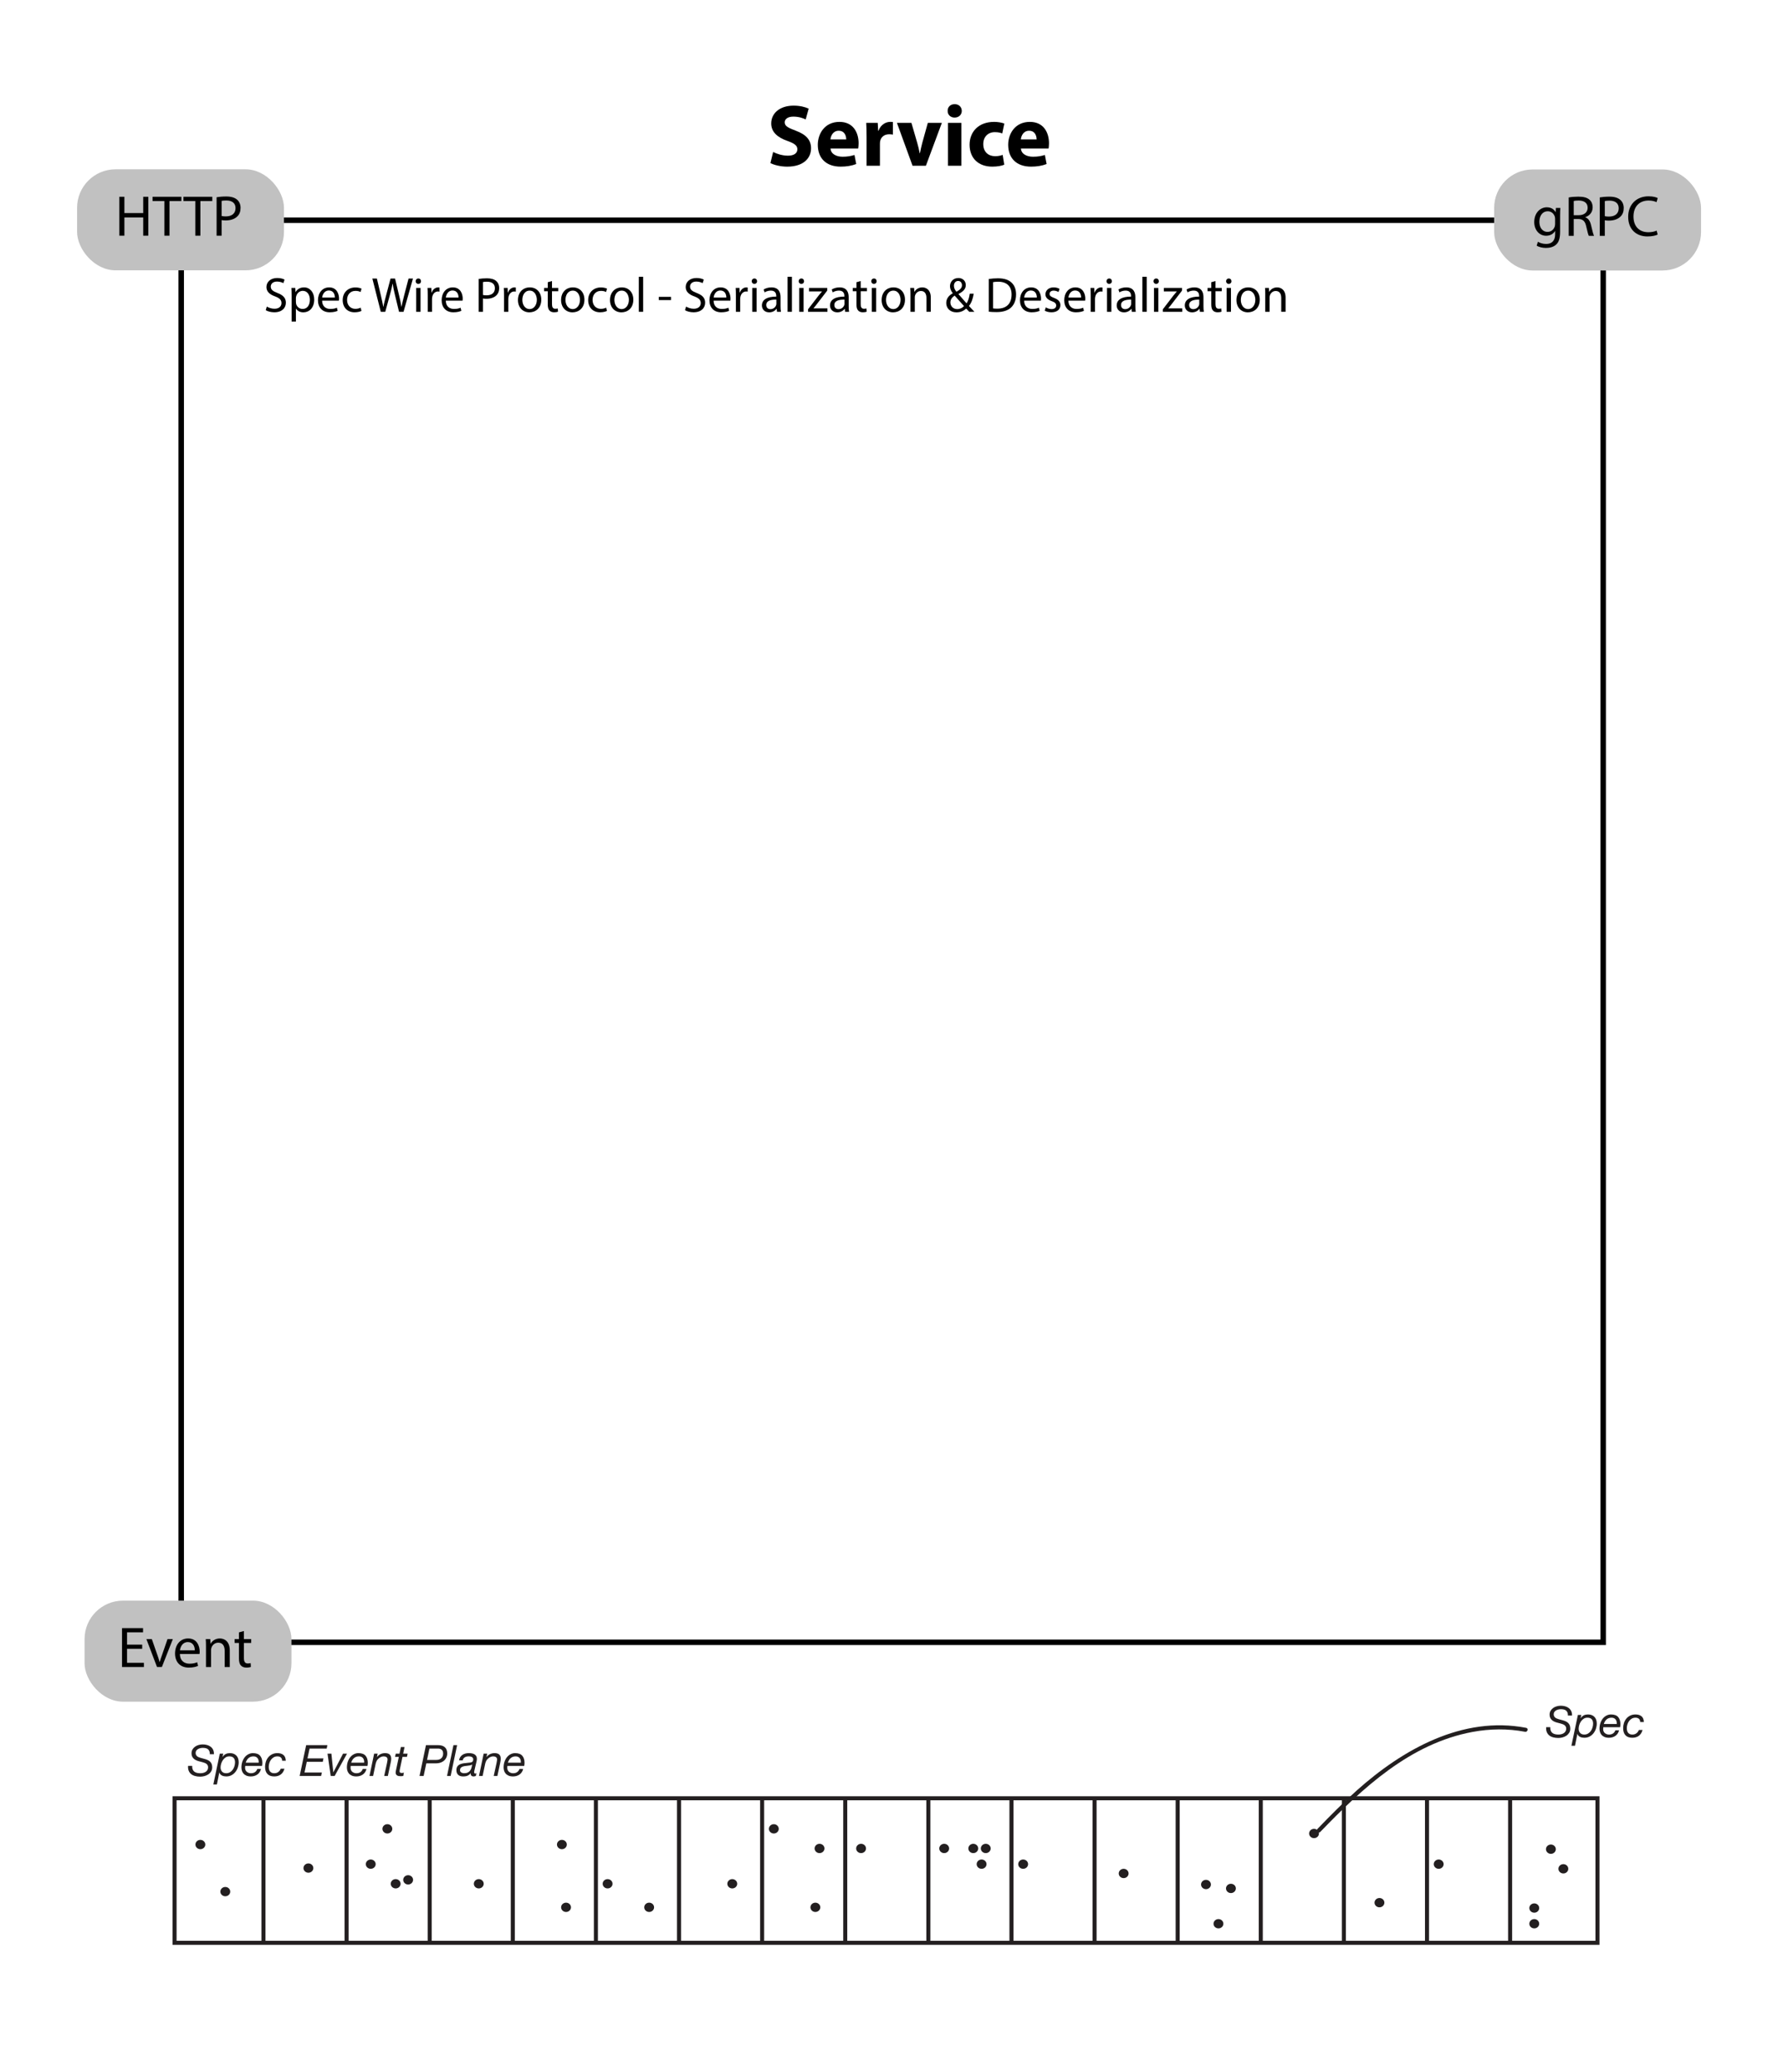 <?xml version="1.0" encoding="UTF-8"?><svg id="Layer_1" xmlns="http://www.w3.org/2000/svg" viewBox="0 0 532 618.27"><rect x="54.069" y="65.704" width="424.274" height="424.274" style="fill:none; stroke:#000; stroke-miterlimit:10; stroke-width:1.636px;"/><rect x="445.815" y="50.557" width="61.73" height="30.147" rx="11.485" ry="11.485" style="fill:#c1c1c1;"/><path d="m465.563,62.032c-.035.603-.069,1.274-.069,2.291v4.841c0,1.912-.379,3.084-1.189,3.808-.81.758-1.981.999-3.032.999-1,0-2.102-.241-2.773-.689l.379-1.154c.551.345,1.413.655,2.446.655,1.55,0,2.688-.81,2.688-2.912v-.93h-.035c-.465.775-1.361,1.396-2.653,1.396-2.067,0-3.549-1.758-3.549-4.065,0-2.826,1.843-4.428,3.755-4.428,1.447,0,2.24.758,2.601,1.447h.035l.069-1.258h1.327Zm-1.568,3.29c0-.258-.017-.482-.086-.688-.276-.879-1.017-1.603-2.119-1.603-1.447,0-2.48,1.224-2.48,3.152,0,1.637.827,2.998,2.463,2.998.93,0,1.774-.586,2.102-1.551.086-.258.121-.551.121-.81v-1.499Z"/><path d="m468.061,58.913c.758-.155,1.843-.241,2.877-.241,1.603,0,2.636.293,3.359.947.586.517.913,1.31.913,2.205,0,1.533-.965,2.55-2.188,2.963v.052c.896.311,1.43,1.138,1.706,2.343.379,1.62.655,2.739.896,3.188h-1.55c-.19-.327-.448-1.326-.775-2.773-.345-1.603-.965-2.205-2.326-2.257h-1.413v5.03h-1.499v-11.456Zm1.499,5.289h1.533c1.602,0,2.619-.879,2.619-2.205,0-1.499-1.085-2.153-2.67-2.171-.724,0-1.24.068-1.481.138v4.238Z"/><path d="m477.329,58.896c.724-.12,1.671-.224,2.877-.224,1.482,0,2.567.345,3.256.965.637.551,1.016,1.396,1.016,2.429,0,1.051-.31,1.878-.896,2.48-.792.845-2.084,1.275-3.548,1.275-.448,0-.862-.018-1.206-.104v4.651h-1.499v-11.474Zm1.499,5.6c.327.086.741.12,1.24.12,1.809,0,2.912-.879,2.912-2.48,0-1.533-1.085-2.274-2.739-2.274-.655,0-1.154.052-1.413.121v4.514Z"/><path d="m494.607,69.991c-.551.275-1.654.551-3.066.551-3.273,0-5.737-2.066-5.737-5.874,0-3.635,2.463-6.099,6.064-6.099,1.447,0,2.36.311,2.756.517l-.362,1.224c-.568-.275-1.378-.482-2.343-.482-2.722,0-4.531,1.74-4.531,4.789,0,2.843,1.637,4.669,4.462,4.669.913,0,1.843-.189,2.446-.482l.31,1.188Z"/><rect x="23" y="50.508" width="61.73" height="30.147" rx="11.485" ry="11.485" style="fill:#c1c1c1;"/><path d="m37.115,58.708v4.858h5.616v-4.858h1.517v11.611h-1.517v-5.443h-5.616v5.443h-1.499v-11.611h1.499Z"/><path d="m49.053,59.984h-3.531v-1.275h8.596v1.275h-3.549v10.336h-1.516v-10.336Z"/><path d="m58.27,59.984h-3.532v-1.275h8.597v1.275h-3.549v10.336h-1.516v-10.336Z"/><path d="m64.626,58.846c.724-.12,1.671-.224,2.877-.224,1.481,0,2.567.345,3.256.965.638.551,1.017,1.396,1.017,2.429,0,1.051-.311,1.878-.896,2.48-.792.845-2.084,1.275-3.549,1.275-.448,0-.861-.018-1.206-.104v4.651h-1.499v-11.474Zm1.499,5.6c.327.086.74.12,1.24.12,1.809,0,2.911-.879,2.911-2.48,0-1.533-1.085-2.274-2.739-2.274-.654,0-1.154.052-1.412.121v4.514Z"/><rect x="25.23" y="477.549" width="61.73" height="30.147" rx="11.485" ry="11.485" style="fill:#c1c1c1;"/><path d="m42.423,491.918h-4.514v4.186h5.03v1.258h-6.529v-11.611h6.271v1.258h-4.772v3.669h4.514v1.241Z"/><path d="m45.3,489.024l1.637,4.686c.275.758.5,1.447.672,2.137h.052c.189-.689.431-1.379.706-2.137l1.619-4.686h1.585l-3.273,8.338h-1.447l-3.17-8.338h1.619Z"/><path d="m53.672,493.468c.035,2.05,1.344,2.895,2.86,2.895,1.085,0,1.74-.189,2.308-.431l.259,1.085c-.534.241-1.447.517-2.773.517-2.567,0-4.101-1.688-4.101-4.203,0-2.515,1.482-4.496,3.911-4.496,2.722,0,3.445,2.395,3.445,3.928,0,.31-.035.551-.052.706h-5.857Zm4.445-1.085c.017-.965-.396-2.464-2.102-2.464-1.533,0-2.205,1.413-2.325,2.464h4.427Z"/><path d="m61.459,491.281c0-.861-.017-1.567-.069-2.257h1.344l.086,1.378h.035c.414-.792,1.378-1.567,2.756-1.567,1.154,0,2.946.689,2.946,3.549v4.979h-1.516v-4.807c0-1.344-.5-2.463-1.93-2.463-.999,0-1.774.706-2.032,1.55-.069.189-.104.448-.104.707v5.013h-1.516v-6.081Z"/><path d="m72.776,486.629v2.395h2.171v1.154h-2.171v4.496c0,1.033.293,1.619,1.137,1.619.396,0,.689-.052.878-.104l.069,1.138c-.293.12-.758.206-1.344.206-.707,0-1.275-.224-1.637-.637-.431-.448-.586-1.189-.586-2.171v-4.548h-1.292v-1.154h1.292v-1.998l1.481-.396Z"/><path d="m79.616,91.469c.574.354,1.414.647,2.297.647,1.311,0,2.076-.692,2.076-1.693,0-.928-.53-1.458-1.87-1.973-1.619-.574-2.621-1.414-2.621-2.812,0-1.546,1.281-2.695,3.21-2.695,1.016,0,1.752.236,2.194.486l-.354,1.046c-.324-.177-.986-.472-1.885-.472-1.354,0-1.87.81-1.87,1.487,0,.928.604,1.384,1.974,1.914,1.678.648,2.532,1.458,2.532,2.916,0,1.531-1.134,2.856-3.475,2.856-.957,0-2.003-.28-2.533-.634l.324-1.074Z"/><path d="m87.009,88.23c0-.913-.03-1.649-.059-2.327h1.163l.059,1.223h.029c.53-.869,1.369-1.385,2.533-1.385,1.723,0,3.019,1.458,3.019,3.623,0,2.562-1.561,3.828-3.24,3.828-.942,0-1.767-.412-2.193-1.119h-.03v3.872h-1.281v-7.715Zm1.281,1.899c0,.191.03.368.059.529.235.898,1.016,1.517,1.943,1.517,1.37,0,2.165-1.118,2.165-2.753,0-1.429-.751-2.65-2.121-2.65-.883,0-1.708.633-1.958,1.604-.044.162-.088.354-.088.53v1.223Z"/><path d="m96.109,89.702c.03,1.753,1.148,2.474,2.444,2.474.928,0,1.487-.161,1.973-.367l.221.927c-.456.207-1.237.442-2.371.442-2.194,0-3.504-1.443-3.504-3.593,0-2.15,1.267-3.844,3.343-3.844,2.326,0,2.944,2.047,2.944,3.357,0,.266-.029.472-.044.604h-5.006Zm3.799-.928c.015-.824-.339-2.105-1.797-2.105-1.311,0-1.885,1.208-1.988,2.105h3.785Z"/><path d="m107.845,92.765c-.339.177-1.09.412-2.047.412-2.15,0-3.548-1.458-3.548-3.638,0-2.193,1.502-3.784,3.828-3.784.766,0,1.443.191,1.796.368l-.294,1.002c-.31-.177-.795-.339-1.502-.339-1.635,0-2.518,1.207-2.518,2.694,0,1.649,1.06,2.665,2.474,2.665.736,0,1.222-.191,1.59-.354l.221.973Z"/><path d="m113.618,93.03l-2.518-9.925h1.354l1.178,5.021c.294,1.237.56,2.474.736,3.431h.029c.162-.986.471-2.164.81-3.445l1.325-5.007h1.34l1.208,5.036c.279,1.178.545,2.356.692,3.401h.029c.207-1.09.486-2.194.795-3.431l1.311-5.007h1.311l-2.812,9.925h-1.34l-1.252-5.168c-.309-1.267-.516-2.238-.648-3.24h-.029c-.177.987-.398,1.959-.766,3.24l-1.414,5.168h-1.34Z"/><path d="m125.619,83.901c.015.441-.309.795-.824.795-.457,0-.78-.354-.78-.795,0-.457.339-.811.81-.811.486,0,.795.354.795.811Zm-1.442,9.129v-7.127h1.295v7.127h-1.295Z"/><path d="m127.622,88.126c0-.839-.015-1.561-.059-2.224h1.134l.044,1.399h.059c.324-.957,1.104-1.562,1.973-1.562.147,0,.25.015.368.045v1.222c-.133-.029-.265-.044-.442-.044-.913,0-1.561.691-1.738,1.664-.029.177-.059.383-.059.604v3.799h-1.281v-4.903Z"/><path d="m133.012,89.702c.03,1.753,1.148,2.474,2.444,2.474.928,0,1.487-.161,1.973-.367l.221.927c-.456.207-1.237.442-2.371.442-2.194,0-3.504-1.443-3.504-3.593,0-2.15,1.267-3.844,3.343-3.844,2.326,0,2.944,2.047,2.944,3.357,0,.266-.029.472-.044.604h-5.006Zm3.799-.928c.015-.824-.339-2.105-1.797-2.105-1.311,0-1.885,1.208-1.988,2.105h3.785Z"/><path d="m142.834,83.223c.619-.104,1.428-.191,2.459-.191,1.266,0,2.194.295,2.783.824.545.472.869,1.193.869,2.076,0,.898-.265,1.605-.766,2.121-.678.721-1.782,1.089-3.033,1.089-.383,0-.736-.015-1.031-.088v3.976h-1.281v-9.807Zm1.281,4.785c.28.074.633.104,1.061.104,1.546,0,2.488-.751,2.488-2.12,0-1.311-.928-1.944-2.341-1.944-.56,0-.987.045-1.208.104v3.857Z"/><path d="m150.389,88.126c0-.839-.015-1.561-.059-2.224h1.134l.044,1.399h.059c.324-.957,1.104-1.562,1.973-1.562.147,0,.25.015.368.045v1.222c-.133-.029-.265-.044-.442-.044-.913,0-1.561.691-1.738,1.664-.029.177-.059.383-.059.604v3.799h-1.281v-4.903Z"/><path d="m161.507,89.408c0,2.636-1.826,3.784-3.549,3.784-1.929,0-3.416-1.414-3.416-3.667,0-2.385,1.561-3.784,3.534-3.784,2.046,0,3.431,1.487,3.431,3.667Zm-5.654.073c0,1.561.898,2.739,2.164,2.739,1.237,0,2.165-1.163,2.165-2.769,0-1.207-.604-2.739-2.136-2.739-1.531,0-2.193,1.414-2.193,2.769Z"/><path d="m164.702,83.856v2.047h1.855v.986h-1.855v3.844c0,.883.25,1.384.972,1.384.338,0,.589-.044.751-.088l.059.972c-.251.103-.648.177-1.149.177-.604,0-1.089-.191-1.399-.545-.368-.383-.5-1.017-.5-1.855v-3.888h-1.104v-.986h1.104v-1.708l1.266-.339Z"/><path d="m174.377,89.408c0,2.636-1.826,3.784-3.549,3.784-1.929,0-3.416-1.414-3.416-3.667,0-2.385,1.561-3.784,3.534-3.784,2.047,0,3.431,1.487,3.431,3.667Zm-5.654.073c0,1.561.898,2.739,2.165,2.739,1.236,0,2.164-1.163,2.164-2.769,0-1.207-.604-2.739-2.135-2.739s-2.194,1.414-2.194,2.769Z"/><path d="m181.092,92.765c-.339.177-1.09.412-2.047.412-2.15,0-3.548-1.458-3.548-3.638,0-2.193,1.502-3.784,3.828-3.784.766,0,1.443.191,1.796.368l-.294,1.002c-.31-.177-.795-.339-1.502-.339-1.635,0-2.518,1.207-2.518,2.694,0,1.649,1.06,2.665,2.474,2.665.736,0,1.222-.191,1.59-.354l.221.973Z"/><path d="m188.971,89.408c0,2.636-1.826,3.784-3.549,3.784-1.929,0-3.416-1.414-3.416-3.667,0-2.385,1.561-3.784,3.534-3.784,2.046,0,3.431,1.487,3.431,3.667Zm-5.654.073c0,1.561.898,2.739,2.164,2.739,1.237,0,2.165-1.163,2.165-2.769,0-1.207-.604-2.739-2.136-2.739-1.531,0-2.193,1.414-2.193,2.769Z"/><path d="m190.605,82.576h1.296v10.454h-1.296v-10.454Z"/><path d="m200.206,88.568v.957h-3.637v-.957h3.637Z"/><path d="m204.712,91.469c.574.354,1.414.647,2.297.647,1.311,0,2.076-.692,2.076-1.693,0-.928-.53-1.458-1.87-1.973-1.62-.574-2.621-1.414-2.621-2.812,0-1.546,1.281-2.695,3.21-2.695,1.016,0,1.752.236,2.194.486l-.353,1.046c-.324-.177-.987-.472-1.885-.472-1.355,0-1.87.81-1.87,1.487,0,.928.604,1.384,1.973,1.914,1.679.648,2.533,1.458,2.533,2.916,0,1.531-1.134,2.856-3.476,2.856-.957,0-2.002-.28-2.532-.634l.324-1.074Z"/><path d="m212.915,89.702c.03,1.753,1.148,2.474,2.444,2.474.928,0,1.487-.161,1.973-.367l.221.927c-.456.207-1.237.442-2.371.442-2.194,0-3.504-1.443-3.504-3.593,0-2.15,1.267-3.844,3.343-3.844,2.326,0,2.944,2.047,2.944,3.357,0,.266-.029.472-.044.604h-5.006Zm3.799-.928c.015-.824-.339-2.105-1.797-2.105-1.311,0-1.885,1.208-1.988,2.105h3.785Z"/><path d="m219.571,88.126c0-.839-.015-1.561-.059-2.224h1.134l.044,1.399h.059c.324-.957,1.104-1.562,1.973-1.562.147,0,.25.015.368.045v1.222c-.132-.029-.265-.044-.441-.044-.913,0-1.561.691-1.738,1.664-.029.177-.059.383-.059.604v3.799h-1.281v-4.903Z"/><path d="m225.888,83.901c.015.441-.309.795-.824.795-.457,0-.78-.354-.78-.795,0-.457.339-.811.81-.811.486,0,.795.354.795.811Zm-1.442,9.129v-7.127h1.295v7.127h-1.295Z"/><path d="m231.837,93.03l-.103-.898h-.044c-.397.56-1.163,1.061-2.179,1.061-1.443,0-2.18-1.017-2.18-2.047,0-1.723,1.531-2.665,4.285-2.65v-.147c0-.589-.162-1.649-1.62-1.649-.663,0-1.355.207-1.855.53l-.294-.854c.589-.383,1.443-.634,2.341-.634,2.179,0,2.709,1.487,2.709,2.916v2.665c0,.618.029,1.222.118,1.708h-1.178Zm-.191-3.637c-1.414-.029-3.019.221-3.019,1.604,0,.84.56,1.237,1.222,1.237.928,0,1.517-.589,1.723-1.193.044-.132.073-.279.073-.412v-1.236Z"/><path d="m234.989,82.576h1.295v10.454h-1.295v-10.454Z"/><path d="m239.907,83.901c.015.441-.31.795-.825.795-.457,0-.781-.354-.781-.795,0-.457.339-.811.811-.811.485,0,.795.354.795.811Zm-1.443,9.129v-7.127h1.296v7.127h-1.296Z"/><path d="m241.1,92.279l3.225-4.196c.309-.383.604-.722.928-1.104v-.029h-3.858v-1.046h5.434l-.015.81-3.18,4.138c-.295.398-.589.751-.913,1.119v.03h4.167v1.03h-5.787v-.751Z"/><path d="m252.159,93.03l-.103-.898h-.044c-.397.56-1.164,1.061-2.179,1.061-1.443,0-2.18-1.017-2.18-2.047,0-1.723,1.532-2.665,4.285-2.65v-.147c0-.589-.162-1.649-1.62-1.649-.663,0-1.355.207-1.855.53l-.294-.854c.589-.383,1.443-.634,2.341-.634,2.179,0,2.709,1.487,2.709,2.916v2.665c0,.618.029,1.222.118,1.708h-1.178Zm-.191-3.637c-1.414-.029-3.019.221-3.019,1.604,0,.84.56,1.237,1.222,1.237.928,0,1.517-.589,1.723-1.193.044-.132.074-.279.074-.412v-1.236Z"/><path d="m256.812,83.856v2.047h1.855v.986h-1.855v3.844c0,.883.25,1.384.972,1.384.339,0,.589-.044.751-.088l.059.972c-.25.103-.648.177-1.148.177-.604,0-1.09-.191-1.399-.545-.368-.383-.5-1.017-.5-1.855v-3.888h-1.104v-.986h1.104v-1.708l1.266-.339Z"/><path d="m261.568,83.901c.015.441-.31.795-.825.795-.457,0-.78-.354-.78-.795,0-.457.338-.811.81-.811.486,0,.795.354.795.811Zm-1.443,9.129v-7.127h1.296v7.127h-1.296Z"/><path d="m270.021,89.408c0,2.636-1.826,3.784-3.549,3.784-1.929,0-3.416-1.414-3.416-3.667,0-2.385,1.561-3.784,3.534-3.784,2.047,0,3.431,1.487,3.431,3.667Zm-5.654.073c0,1.561.898,2.739,2.165,2.739,1.237,0,2.165-1.163,2.165-2.769,0-1.207-.604-2.739-2.135-2.739s-2.194,1.414-2.194,2.769Z"/><path d="m271.655,87.831c0-.735-.015-1.34-.059-1.929h1.148l.074,1.178h.029c.354-.677,1.178-1.34,2.356-1.34.987,0,2.518.589,2.518,3.033v4.256h-1.296v-4.108c0-1.148-.427-2.105-1.649-2.105-.854,0-1.517.604-1.738,1.325-.059.162-.088.383-.088.604v4.285h-1.296v-5.198Z"/><path d="m289.208,93.03c-.28-.279-.545-.56-.928-.972-.854.795-1.811,1.134-2.901,1.134-1.929,0-3.048-1.296-3.048-2.783,0-1.354.81-2.282,1.943-2.9v-.045c-.515-.647-.824-1.369-.824-2.076,0-1.207.869-2.444,2.518-2.444,1.237,0,2.194.825,2.194,2.106,0,1.045-.604,1.87-2.179,2.65v.044c.839.972,1.781,2.062,2.415,2.769.457-.692.766-1.649.957-2.901h1.178c-.265,1.562-.692,2.798-1.428,3.667.53.56,1.045,1.119,1.634,1.752h-1.531Zm-1.561-1.708c-.589-.647-1.693-1.855-2.797-3.122-.53.339-1.281.973-1.281,2.018,0,1.134.839,2.003,2.032,2.003.854,0,1.575-.383,2.046-.898Zm-3.019-6.052c0,.707.324,1.251.751,1.781,1.001-.574,1.649-1.104,1.649-1.943,0-.604-.339-1.281-1.149-1.281-.824,0-1.251.678-1.251,1.443Z"/><path d="m295.025,83.238c.78-.118,1.708-.206,2.724-.206,1.84,0,3.151.427,4.02,1.237.884.81,1.399,1.958,1.399,3.562,0,1.62-.5,2.945-1.428,3.858-.928.928-2.459,1.428-4.388,1.428-.913,0-1.679-.044-2.327-.117v-9.763Zm1.281,8.776c.324.059.795.073,1.296.073,2.739,0,4.226-1.531,4.226-4.211.015-2.342-1.311-3.829-4.02-3.829-.663,0-1.163.06-1.502.133v7.834Z"/><path d="m305.568,89.702c.029,1.753,1.148,2.474,2.444,2.474.928,0,1.487-.161,1.973-.367l.221.927c-.457.207-1.237.442-2.371.442-2.194,0-3.504-1.443-3.504-3.593,0-2.15,1.266-3.844,3.342-3.844,2.327,0,2.945,2.047,2.945,3.357,0,.266-.03.472-.044.604h-5.006Zm3.799-.928c.015-.824-.338-2.105-1.796-2.105-1.311,0-1.885,1.208-1.988,2.105h3.784Z"/><path d="m312.048,91.704c.383.25,1.06.516,1.708.516.942,0,1.384-.472,1.384-1.061,0-.618-.368-.957-1.325-1.311-1.281-.456-1.885-1.163-1.885-2.018,0-1.148.928-2.091,2.459-2.091.722,0,1.355.206,1.752.442l-.324.942c-.28-.177-.795-.413-1.458-.413-.766,0-1.193.442-1.193.973,0,.589.427.854,1.355,1.207,1.237.472,1.87,1.09,1.87,2.149,0,1.252-.972,2.136-2.666,2.136-.78,0-1.502-.191-2.002-.486l.324-.986Z"/><path d="m318.777,89.702c.029,1.753,1.148,2.474,2.444,2.474.928,0,1.487-.161,1.973-.367l.221.927c-.457.207-1.237.442-2.371.442-2.194,0-3.504-1.443-3.504-3.593,0-2.15,1.266-3.844,3.342-3.844,2.327,0,2.945,2.047,2.945,3.357,0,.266-.03.472-.044.604h-5.006Zm3.799-.928c.015-.824-.338-2.105-1.796-2.105-1.311,0-1.885,1.208-1.988,2.105h3.784Z"/><path d="m325.433,88.126c0-.839-.015-1.561-.059-2.224h1.134l.044,1.399h.059c.324-.957,1.104-1.562,1.973-1.562.147,0,.25.015.368.045v1.222c-.133-.029-.265-.044-.442-.044-.913,0-1.561.691-1.737,1.664-.03.177-.059.383-.059.604v3.799h-1.281v-4.903Z"/><path d="m331.75,83.901c.015.441-.31.795-.825.795-.457,0-.78-.354-.78-.795,0-.457.338-.811.81-.811.486,0,.795.354.795.811Zm-1.443,9.129v-7.127h1.296v7.127h-1.296Z"/><path d="m337.699,93.03l-.103-.898h-.044c-.398.56-1.164,1.061-2.179,1.061-1.443,0-2.18-1.017-2.18-2.047,0-1.723,1.532-2.665,4.285-2.65v-.147c0-.589-.162-1.649-1.62-1.649-.663,0-1.355.207-1.855.53l-.294-.854c.589-.383,1.443-.634,2.341-.634,2.179,0,2.709,1.487,2.709,2.916v2.665c0,.618.029,1.222.118,1.708h-1.178Zm-.191-3.637c-1.414-.029-3.019.221-3.019,1.604,0,.84.56,1.237,1.222,1.237.928,0,1.517-.589,1.723-1.193.044-.132.074-.279.074-.412v-1.236Z"/><path d="m340.851,82.576h1.296v10.454h-1.296v-10.454Z"/><path d="m345.769,83.901c.015.441-.31.795-.825.795-.457,0-.78-.354-.78-.795,0-.457.338-.811.81-.811.486,0,.795.354.795.811Zm-1.443,9.129v-7.127h1.296v7.127h-1.296Z"/><path d="m346.962,92.279l3.225-4.196c.309-.383.604-.722.928-1.104v-.029h-3.858v-1.046h5.434l-.015.81-3.18,4.138c-.294.398-.589.751-.913,1.119v.03h4.167v1.03h-5.787v-.751Z"/><path d="m358.021,93.03l-.103-.898h-.044c-.398.56-1.164,1.061-2.179,1.061-1.443,0-2.18-1.017-2.18-2.047,0-1.723,1.532-2.665,4.285-2.65v-.147c0-.589-.162-1.649-1.62-1.649-.663,0-1.355.207-1.855.53l-.294-.854c.589-.383,1.443-.634,2.341-.634,2.179,0,2.709,1.487,2.709,2.916v2.665c0,.618.029,1.222.118,1.708h-1.178Zm-.191-3.637c-1.414-.029-3.019.221-3.019,1.604,0,.84.56,1.237,1.222,1.237.928,0,1.517-.589,1.723-1.193.044-.132.074-.279.074-.412v-1.236Z"/><path d="m362.674,83.856v2.047h1.855v.986h-1.855v3.844c0,.883.25,1.384.972,1.384.339,0,.589-.044.751-.088l.059.972c-.25.103-.648.177-1.148.177-.604,0-1.09-.191-1.399-.545-.368-.383-.5-1.017-.5-1.855v-3.888h-1.104v-.986h1.104v-1.708l1.266-.339Z"/><path d="m367.431,83.901c.015.441-.31.795-.825.795-.457,0-.78-.354-.78-.795,0-.457.338-.811.81-.811.486,0,.795.354.795.811Zm-1.443,9.129v-7.127h1.296v7.127h-1.296Z"/><path d="m375.883,89.408c0,2.636-1.826,3.784-3.549,3.784-1.929,0-3.416-1.414-3.416-3.667,0-2.385,1.561-3.784,3.534-3.784,2.047,0,3.431,1.487,3.431,3.667Zm-5.654.073c0,1.561.898,2.739,2.165,2.739,1.237,0,2.165-1.163,2.165-2.769,0-1.207-.604-2.739-2.135-2.739s-2.194,1.414-2.194,2.769Z"/><path d="m377.518,87.831c0-.735-.015-1.34-.059-1.929h1.148l.074,1.178h.029c.354-.677,1.178-1.34,2.356-1.34.987,0,2.518.589,2.518,3.033v4.256h-1.296v-4.108c0-1.148-.427-2.105-1.649-2.105-.854,0-1.517.604-1.738,1.325-.059.162-.088.383-.088.604v4.285h-1.296v-5.198Z"/><rect x="52.085" y="536.518" width="424.557" height="43.123" style="fill:none; stroke:#231f20; stroke-miterlimit:10; stroke-width:1.205px;"/><line x1="78.613" y1="536.518" x2="78.613" y2="579.641" style="fill:none; stroke:#231f20; stroke-miterlimit:10; stroke-width:1.205px;"/><line x1="103.411" y1="536.518" x2="103.411" y2="579.641" style="fill:none; stroke:#231f20; stroke-miterlimit:10; stroke-width:1.205px;"/><line x1="128.208" y1="536.518" x2="128.208" y2="579.641" style="fill:none; stroke:#231f20; stroke-miterlimit:10; stroke-width:1.205px;"/><line x1="153.006" y1="536.518" x2="153.006" y2="579.641" style="fill:none; stroke:#231f20; stroke-miterlimit:10; stroke-width:1.205px;"/><line x1="177.803" y1="536.518" x2="177.803" y2="579.641" style="fill:none; stroke:#231f20; stroke-miterlimit:10; stroke-width:1.205px;"/><line x1="202.601" y1="536.518" x2="202.601" y2="579.641" style="fill:none; stroke:#231f20; stroke-miterlimit:10; stroke-width:1.205px;"/><line x1="227.399" y1="536.518" x2="227.399" y2="579.641" style="fill:none; stroke:#231f20; stroke-miterlimit:10; stroke-width:1.205px;"/><line x1="252.196" y1="536.518" x2="252.196" y2="579.641" style="fill:none; stroke:#231f20; stroke-miterlimit:10; stroke-width:1.205px;"/><line x1="276.994" y1="536.518" x2="276.994" y2="579.641" style="fill:none; stroke:#231f20; stroke-miterlimit:10; stroke-width:1.205px;"/><line x1="301.792" y1="536.518" x2="301.792" y2="579.641" style="fill:none; stroke:#231f20; stroke-miterlimit:10; stroke-width:1.205px;"/><line x1="326.589" y1="536.518" x2="326.589" y2="579.641" style="fill:none; stroke:#231f20; stroke-miterlimit:10; stroke-width:1.205px;"/><line x1="351.387" y1="536.518" x2="351.387" y2="579.641" style="fill:none; stroke:#231f20; stroke-miterlimit:10; stroke-width:1.205px;"/><line x1="376.184" y1="536.518" x2="376.184" y2="579.641" style="fill:none; stroke:#231f20; stroke-miterlimit:10; stroke-width:1.205px;"/><line x1="400.982" y1="536.518" x2="400.982" y2="579.641" style="fill:none; stroke:#231f20; stroke-miterlimit:10; stroke-width:1.205px;"/><line x1="425.78" y1="536.518" x2="425.78" y2="579.641" style="fill:none; stroke:#231f20; stroke-miterlimit:10; stroke-width:1.205px;"/><line x1="450.577" y1="536.518" x2="450.577" y2="579.641" style="fill:none; stroke:#231f20; stroke-miterlimit:10; stroke-width:1.205px;"/><ellipse cx="59.784" cy="550.32" rx="1.471" ry="1.388" style="fill:#231f20;"/><ellipse cx="67.223" cy="564.368" rx="1.471" ry="1.388" style="fill:#231f20;"/><ellipse cx="92.021" cy="557.344" rx="1.471" ry="1.388" style="fill:#231f20;"/><ellipse cx="115.579" cy="545.638" rx="1.471" ry="1.388" style="fill:#231f20;"/><ellipse cx="110.619" cy="556.174" rx="1.471" ry="1.388" style="fill:#231f20;"/><ellipse cx="121.778" cy="560.856" rx="1.471" ry="1.388" style="fill:#231f20;"/><ellipse cx="118.059" cy="562.027" rx="1.471" ry="1.388" style="fill:#231f20;"/><ellipse cx="142.856" cy="562.027" rx="1.471" ry="1.388" style="fill:#231f20;"/><ellipse cx="167.654" cy="550.32" rx="1.471" ry="1.388" style="fill:#231f20;"/><ellipse cx="181.292" cy="562.027" rx="1.471" ry="1.388" style="fill:#231f20;"/><ellipse cx="218.489" cy="562.027" rx="1.471" ry="1.388" style="fill:#231f20;"/><ellipse cx="193.691" cy="569.051" rx="1.471" ry="1.388" style="fill:#231f20;"/><ellipse cx="168.894" cy="569.051" rx="1.471" ry="1.388" style="fill:#231f20;"/><ellipse cx="243.286" cy="569.051" rx="1.471" ry="1.388" style="fill:#231f20;"/><ellipse cx="230.888" cy="545.638" rx="1.471" ry="1.388" style="fill:#231f20;"/><ellipse cx="256.925" cy="551.491" rx="1.471" ry="1.388" style="fill:#231f20;"/><ellipse cx="244.526" cy="551.491" rx="1.471" ry="1.388" style="fill:#231f20;"/><ellipse cx="281.723" cy="551.491" rx="1.471" ry="1.388" style="fill:#231f20;"/><ellipse cx="290.402" cy="551.491" rx="1.471" ry="1.388" style="fill:#231f20;"/><ellipse cx="294.122" cy="551.491" rx="1.471" ry="1.388" style="fill:#231f20;"/><ellipse cx="292.882" cy="556.174" rx="1.471" ry="1.388" style="fill:#231f20;"/><ellipse cx="305.281" cy="556.174" rx="1.471" ry="1.388" style="fill:#231f20;"/><ellipse cx="335.268" cy="558.951" rx="1.471" ry="1.388" style="fill:#231f20;"/><ellipse cx="367.275" cy="563.415" rx="1.471" ry="1.388" style="fill:#231f20;"/><ellipse cx="359.835" cy="562.245" rx="1.471" ry="1.388" style="fill:#231f20;"/><ellipse cx="363.555" cy="573.951" rx="1.471" ry="1.388" style="fill:#231f20;"/><ellipse cx="457.786" cy="573.951" rx="1.471" ry="1.388" style="fill:#231f20;"/><ellipse cx="457.786" cy="569.268" rx="1.471" ry="1.388" style="fill:#231f20;"/><ellipse cx="466.465" cy="557.562" rx="1.471" ry="1.388" style="fill:#231f20;"/><ellipse cx="462.745" cy="551.709" rx="1.471" ry="1.388" style="fill:#231f20;"/><ellipse cx="392.072" cy="547.026" rx="1.471" ry="1.388" style="fill:#231f20;"/><ellipse cx="411.592" cy="567.662" rx="1.471" ry="1.388" style="fill:#231f20;"/><ellipse cx="429.269" cy="556.174" rx="1.471" ry="1.388" style="fill:#231f20;"/><path d="m62.473,522.476c-.099-.245-.24-.442-.425-.593-.185-.149-.41-.255-.676-.315-.267-.06-.559-.09-.876-.09-.224,0-.459.028-.708.084s-.479.144-.689.264c-.21.12-.384.274-.521.464-.137.188-.206.42-.206.695,0,.223.039.414.116.572.077.159.183.297.315.412.133.116.292.213.477.29s.38.146.586.206l1.236.335c.283.077.558.174.824.29.266.115.502.266.708.45s.371.419.496.702.187.631.187,1.043c0,.48-.109.895-.329,1.242-.219.348-.5.636-.843.863-.344.228-.728.396-1.152.509-.425.111-.844.167-1.256.167-.549,0-1.056-.062-1.52-.187-.463-.125-.856-.315-1.178-.573s-.566-.59-.734-.998c-.167-.407-.229-.895-.187-1.462h1.223c-.017.412.03.76.142,1.044.112.283.277.511.496.682.219.172.483.295.792.367.309.073.648.109,1.018.109.283,0,.564-.034.843-.103s.526-.174.741-.315c.214-.142.388-.324.521-.548.133-.223.199-.489.199-.798,0-.232-.043-.432-.129-.599-.086-.168-.204-.31-.354-.426-.15-.115-.324-.212-.522-.289s-.408-.146-.631-.206l-1.249-.335c-.275-.077-.537-.178-.786-.303-.249-.124-.468-.278-.657-.464-.189-.185-.339-.403-.451-.656s-.167-.552-.167-.895c0-.446.099-.835.296-1.166.197-.33.453-.607.766-.83.313-.224.669-.391,1.069-.503.399-.111.805-.167,1.217-.167.455,0,.886.058,1.294.174.408.116.767.292,1.075.528.31.236.552.538.728.907s.256.812.238,1.326h-1.223c.008-.36-.037-.663-.135-.907Z" style="fill:#231f20;"/><path d="m66.612,523.203l-.231.953h.026c.326-.43.663-.722,1.011-.876s.745-.231,1.191-.231c.43,0,.805.066,1.127.199s.594.32.817.561c.224.24.391.527.502.862s.167.704.167,1.107c0,.507-.084,1.011-.251,1.513-.167.503-.408.955-.721,1.359-.313.403-.7.729-1.159.979-.46.249-.981.373-1.565.373-.198,0-.406-.018-.625-.052s-.425-.097-.618-.187-.365-.21-.515-.36c-.15-.15-.256-.337-.316-.561h-.026l-.708,3.555h-1.069l1.932-9.194h1.03Zm3.11,1.287c-.271-.317-.707-.476-1.307-.476-.412,0-.781.107-1.107.321-.327.215-.599.485-.818.812s-.386.683-.502,1.068c-.116.387-.174.756-.174,1.107,0,.498.144.91.431,1.236s.702.489,1.243.489c.438,0,.82-.101,1.146-.303.326-.201.601-.461.824-.778s.391-.67.502-1.057c.111-.386.167-.764.167-1.133,0-.541-.135-.97-.405-1.288Z" style="fill:#231f20;"/><path d="m73.128,527.44c0,.258.047.487.142.688.094.202.223.37.386.503s.348.236.554.309c.206.073.421.109.644.109.49,0,.893-.109,1.211-.328.317-.219.554-.534.708-.946h1.095c-.086.369-.224.693-.412.972-.189.279-.416.512-.683.695-.266.186-.562.324-.889.419s-.669.142-1.03.142c-.549,0-1.006-.084-1.371-.251-.365-.168-.655-.382-.869-.644-.215-.262-.365-.55-.451-.863-.086-.313-.129-.616-.129-.907,0-.636.092-1.218.277-1.745.185-.528.434-.98.747-1.358s.678-.67,1.095-.876c.416-.206.852-.309,1.307-.309.979,0,1.693.257,2.144.772.451.515.676,1.24.676,2.176,0,.172-.013.335-.039.489-.025.154-.047.279-.064.374h-5.009c-.026.188-.039.382-.039.579Zm4.011-2.234c-.047-.228-.133-.429-.258-.605-.124-.176-.29-.317-.496-.425-.206-.106-.459-.16-.76-.16-.318,0-.603.049-.856.147-.254.099-.475.234-.664.406-.189.171-.348.371-.476.599-.129.228-.232.47-.31.728h3.863c.017-.232.002-.462-.045-.689Z" style="fill:#231f20;"/><path d="m83.803,524.356c-.249-.228-.592-.341-1.03-.341-.42,0-.791.094-1.114.283-.322.188-.592.434-.812.733-.219.301-.384.638-.495,1.011-.112.374-.168.741-.168,1.102,0,.257.028.502.084.733.056.232.148.434.277.605.128.172.298.31.508.412.21.104.47.154.779.154.472,0,.876-.124,1.21-.373s.58-.579.734-.991h1.095c-.198.755-.558,1.33-1.082,1.725-.523.396-1.176.593-1.957.593-.91,0-1.595-.249-2.054-.747-.459-.497-.689-1.201-.689-2.111,0-.532.079-1.043.238-1.532.159-.489.395-.926.709-1.308.313-.382.7-.687,1.159-.914.459-.228.985-.341,1.578-.341.755,0,1.354.182,1.796.547s.676.938.702,1.719h-1.095c0-.412-.125-.731-.374-.959Z" style="fill:#231f20;"/><path d="m97.685,520.666l-.206,1.03h-5.112l-.618,2.923h4.765l-.206,1.03h-4.777l-.67,3.181h5.177l-.231,1.03h-6.4l1.945-9.194h6.335Z" style="fill:#231f20;"/><path d="m98.676,529.861l-.953-6.657h1.159l.566,5.537h.026l2.884-5.537h1.185l-3.696,6.657h-1.172Z" style="fill:#231f20;"/><path d="m104.599,527.44c0,.258.047.487.142.688.094.202.223.37.386.503s.348.236.554.309c.206.073.421.109.644.109.49,0,.893-.109,1.211-.328.317-.219.554-.534.708-.946h1.095c-.086.369-.224.693-.412.972-.189.279-.416.512-.683.695-.266.186-.562.324-.889.419s-.669.142-1.03.142c-.549,0-1.006-.084-1.371-.251-.365-.168-.655-.382-.869-.644-.215-.262-.365-.55-.451-.863-.086-.313-.129-.616-.129-.907,0-.636.092-1.218.277-1.745.185-.528.434-.98.747-1.358s.678-.67,1.095-.876c.416-.206.852-.309,1.307-.309.979,0,1.693.257,2.144.772.451.515.676,1.24.676,2.176,0,.172-.013.335-.039.489-.025.154-.047.279-.064.374h-5.009c-.026.188-.039.382-.039.579Zm4.011-2.234c-.047-.228-.133-.429-.258-.605-.124-.176-.29-.317-.496-.425-.206-.106-.459-.16-.76-.16-.318,0-.603.049-.856.147-.254.099-.475.234-.664.406-.189.171-.348.371-.476.599-.129.228-.232.47-.31.728h3.863c.017-.232.002-.462-.045-.689Z" style="fill:#231f20;"/><path d="m112.686,523.203l-.206,1.004h.026c.275-.386.623-.676,1.043-.869s.863-.289,1.327-.289c.626,0,1.092.137,1.397.412.304.274.457.708.457,1.3,0,.146-.017.335-.051.567-.035.231-.082.476-.142.733l-.812,3.799h-1.095l.85-3.889c.008-.068.021-.148.039-.238.017-.09.034-.185.052-.283.017-.099.032-.193.045-.283.013-.091.02-.165.02-.226,0-.317-.112-.552-.335-.702-.224-.149-.498-.225-.824-.225-.301,0-.599.072-.895.219-.296.146-.547.33-.753.554-.197.172-.352.38-.463.624-.112.245-.202.5-.271.767l-.772,3.683h-1.082l1.391-6.657h1.056Z" style="fill:#231f20;"/><path d="m121.622,523.203l-.206.966h-1.326l-.824,3.914c-.009.077-.017.15-.025.219-.009.069-.013.143-.013.22,0,.172.066.289.199.354s.285.097.457.097c.111,0,.219-.011.322-.032.103-.021.206-.049.309-.084l-.193,1.005c-.128.018-.257.032-.386.045s-.258.02-.387.02c-.206,0-.399-.016-.579-.045-.181-.03-.337-.086-.47-.168-.134-.081-.241-.19-.322-.328-.082-.137-.122-.313-.122-.528,0-.094.006-.184.019-.27s.028-.181.045-.284l.875-4.133h-1.12l.206-.966h1.12l.412-1.971h1.095l-.412,1.971h1.326Z" style="fill:#231f20;"/><path d="m130.713,520.666c.884,0,1.56.211,2.028.631.468.421.702,1.057.702,1.906,0,.283-.056.595-.167.934s-.302.654-.573.946-.631.534-1.082.728c-.45.193-1.015.29-1.693.29h-2.729l-.799,3.76h-1.223l1.918-9.194h3.619Zm-.528,4.404c.669,0,1.176-.174,1.52-.521.343-.348.515-.797.515-1.346,0-.283-.041-.521-.122-.715s-.191-.348-.328-.464c-.138-.115-.296-.199-.477-.251-.181-.052-.374-.077-.58-.077h-2.588l-.708,3.374h2.769Z" style="fill:#231f20;"/><path d="m136.392,520.666l-1.931,9.194h-1.082l1.919-9.194h1.094Z" style="fill:#231f20;"/><path d="m137.312,524.252c.176-.27.393-.495.65-.676.258-.18.549-.313.875-.399.326-.085.666-.128,1.017-.128.326,0,.636.025.928.077.291.051.549.142.772.271.223.128.401.302.534.521.133.219.2.495.2.83,0,.189-.024.393-.071.611-.047.22-.093.419-.135.6l-.425,1.815c-.025.138-.062.292-.109.464-.047.172-.07.334-.07.489,0,.154.03.262.09.321.06.061.137.091.232.091.051,0,.109-.011.174-.032.064-.021.123-.041.174-.059l-.167.812c-.086.034-.195.066-.328.097-.134.03-.247.045-.342.045-.3,0-.527-.082-.682-.244-.155-.163-.215-.391-.18-.683l-.026-.026c-.232.31-.52.546-.863.709-.344.162-.798.244-1.365.244-.283,0-.547-.032-.792-.097-.244-.064-.457-.172-.637-.322-.181-.149-.324-.343-.432-.579s-.161-.525-.161-.869c0-.489.105-.871.315-1.146.21-.275.479-.483.805-.625s.687-.238,1.082-.29c.395-.051.777-.094,1.146-.129.291-.025.542-.053.753-.083.21-.03.384-.079.521-.148.137-.068.238-.167.303-.296s.097-.305.097-.528c0-.18-.043-.326-.129-.438-.086-.111-.193-.2-.322-.264-.129-.064-.272-.11-.431-.136s-.311-.038-.458-.038c-.206,0-.41.021-.611.063-.202.044-.384.114-.547.213s-.3.224-.412.373c-.112.15-.185.333-.219.548h-1.095c.051-.369.166-.689.341-.96Zm.309,4.565c.245.154.521.231.831.231.867,0,1.489-.291,1.867-.875.18-.249.303-.52.367-.812s.135-.593.212-.901h-.025c-.154.111-.35.191-.586.238s-.487.084-.753.109c-.267.025-.535.058-.805.097-.271.038-.513.101-.728.187s-.391.208-.528.367c-.138.159-.211.38-.219.663,0,.309.122.541.367.695Z" style="fill:#231f20;"/><path d="m145.367,523.203l-.206,1.004h.025c.275-.386.623-.676,1.043-.869.421-.193.863-.289,1.327-.289.626,0,1.092.137,1.397.412.305.274.457.708.457,1.3,0,.146-.017.335-.051.567-.035.231-.082.476-.142.733l-.811,3.799h-1.095l.85-3.889c.009-.068.021-.148.039-.238.017-.09.034-.185.051-.283s.032-.193.045-.283c.013-.091.019-.165.019-.226,0-.317-.112-.552-.334-.702-.224-.149-.498-.225-.824-.225-.301,0-.599.072-.896.219-.296.146-.547.33-.753.554-.198.172-.353.38-.464.624-.111.245-.202.5-.271.767l-.772,3.683h-1.082l1.391-6.657h1.056Z" style="fill:#231f20;"/><path d="m151.355,527.44c0,.258.047.487.142.688.094.202.223.37.386.503s.348.236.554.309c.206.073.421.109.644.109.49,0,.893-.109,1.211-.328.317-.219.554-.534.708-.946h1.095c-.086.369-.224.693-.412.972-.189.279-.416.512-.683.695-.266.186-.562.324-.889.419s-.669.142-1.03.142c-.549,0-1.006-.084-1.371-.251-.365-.168-.655-.382-.869-.644-.215-.262-.365-.55-.451-.863-.086-.313-.129-.616-.129-.907,0-.636.092-1.218.277-1.745.185-.528.434-.98.747-1.358s.678-.67,1.095-.876c.416-.206.852-.309,1.307-.309.979,0,1.693.257,2.144.772.451.515.676,1.24.676,2.176,0,.172-.013.335-.039.489-.025.154-.047.279-.064.374h-5.009c-.026.188-.039.382-.039.579Zm4.011-2.234c-.047-.228-.133-.429-.258-.605-.124-.176-.29-.317-.496-.425-.206-.106-.459-.16-.76-.16-.318,0-.603.049-.856.147-.254.099-.475.234-.664.406-.189.171-.348.371-.476.599-.129.228-.232.47-.31.728h3.863c.017-.232.002-.462-.045-.689Z" style="fill:#231f20;"/><path d="m467.687,510.936c-.099-.245-.24-.442-.425-.593-.185-.149-.41-.255-.676-.315-.266-.06-.558-.09-.875-.09-.223,0-.459.028-.708.084-.25.056-.479.144-.689.264-.21.12-.384.274-.521.464-.138.188-.206.42-.206.695,0,.223.039.414.116.572.077.159.182.297.315.412.133.116.292.213.477.29s.38.146.586.206l1.236.335c.283.077.558.174.824.29.266.115.502.266.709.45s.371.419.496.702.187.631.187,1.043c0,.48-.11.895-.329,1.242s-.5.636-.843.863c-.344.228-.728.396-1.153.509-.425.111-.843.167-1.255.167-.549,0-1.056-.062-1.52-.187-.463-.125-.856-.315-1.178-.573s-.566-.59-.734-.998c-.167-.407-.23-.895-.187-1.462h1.223c-.018.412.03.76.142,1.044.111.283.277.511.496.682.219.172.483.295.792.367.309.073.648.109,1.018.109.283,0,.564-.034.843-.103.279-.068.526-.174.74-.315.215-.142.389-.324.521-.548.133-.223.2-.489.2-.798,0-.232-.043-.432-.128-.599-.086-.168-.204-.31-.354-.426-.15-.115-.324-.212-.521-.289s-.408-.146-.631-.206l-1.249-.335c-.275-.077-.537-.178-.786-.303-.249-.124-.468-.278-.657-.464-.189-.185-.339-.403-.451-.656-.112-.253-.167-.552-.167-.895,0-.446.099-.835.296-1.166.197-.33.453-.607.766-.83.313-.224.669-.391,1.069-.503.399-.111.805-.167,1.217-.167.455,0,.886.058,1.294.174s.767.292,1.076.528.551.538.728.907c.176.369.255.812.238,1.326h-1.223c.008-.36-.037-.663-.135-.907Z" style="fill:#231f20;"/><path d="m471.827,511.663l-.232.953h.026c.326-.43.663-.722,1.011-.876s.745-.231,1.191-.231c.429,0,.805.066,1.127.199s.594.32.818.561c.223.24.39.527.502.862.111.335.167.704.167,1.107,0,.507-.084,1.011-.251,1.513-.167.503-.408.955-.721,1.359-.313.403-.7.729-1.159.979-.459.249-.98.373-1.564.373-.198,0-.406-.018-.625-.052s-.425-.097-.618-.187c-.193-.09-.365-.21-.515-.36-.15-.15-.255-.337-.315-.561h-.026l-.708,3.555h-1.069l1.932-9.194h1.03Zm3.11,1.287c-.271-.317-.707-.476-1.307-.476-.412,0-.781.107-1.107.321-.327.215-.599.485-.818.812-.219.326-.386.683-.502,1.068-.116.387-.174.756-.174,1.107,0,.498.144.91.431,1.236s.702.489,1.243.489c.438,0,.82-.101,1.146-.303.326-.201.601-.461.824-.778s.391-.67.502-1.057c.112-.386.167-.764.167-1.133,0-.541-.135-.97-.405-1.288Z" style="fill:#231f20;"/><path d="m478.342,515.9c0,.258.047.487.142.688.095.202.223.37.387.503.163.133.348.236.554.309.206.073.42.109.644.109.489,0,.893-.109,1.21-.328s.554-.534.709-.946h1.094c-.086.369-.223.693-.412.972-.189.279-.416.512-.682.695-.267.186-.562.324-.889.419s-.669.142-1.03.142c-.549,0-1.006-.084-1.371-.251-.365-.168-.655-.382-.87-.644-.214-.262-.365-.55-.451-.863s-.128-.616-.128-.907c0-.636.092-1.218.277-1.745.185-.528.433-.98.747-1.358s.678-.67,1.095-.876c.416-.206.852-.309,1.307-.309.979,0,1.693.257,2.144.772.451.515.676,1.24.676,2.176,0,.172-.013.335-.039.489s-.047.279-.064.374h-5.009c-.025.188-.039.382-.039.579Zm4.011-2.234c-.047-.228-.133-.429-.257-.605-.125-.176-.29-.317-.496-.425-.206-.106-.459-.16-.759-.16-.318,0-.604.049-.856.147-.253.099-.475.234-.663.406-.189.171-.348.371-.477.599s-.232.47-.309.728h3.863c.017-.232.002-.462-.045-.689Z" style="fill:#231f20;"/><path d="m489.017,512.816c-.249-.228-.592-.341-1.03-.341-.42,0-.792.094-1.114.283-.322.188-.592.434-.811.733-.219.301-.384.638-.496,1.011-.111.374-.167.741-.167,1.102,0,.257.028.502.084.733.056.232.148.434.277.605s.298.31.509.412c.21.104.47.154.779.154.472,0,.875-.124,1.21-.373s.58-.579.734-.991h1.095c-.198.755-.558,1.33-1.082,1.725-.524.396-1.176.593-1.958.593-.91,0-1.595-.249-2.054-.747-.459-.497-.689-1.201-.689-2.111,0-.532.079-1.043.238-1.532.159-.489.395-.926.708-1.308s.7-.687,1.159-.914c.459-.228.985-.341,1.577-.341.755,0,1.354.182,1.796.547.442.365.676.938.702,1.719h-1.094c0-.412-.125-.731-.374-.959Z" style="fill:#231f20;"/><path d="m393.942,546.549c12.636-13.108,26.86-26.375,45.407-29.821,5.179-.962,10.503-1.04,15.683-.046.772.148,1.102-1.034.326-1.183-19.005-3.647-36.868,6.459-50.559,18.71-4.077,3.648-7.93,7.536-11.725,11.473-.548.569.318,1.438.868.868h0Z" style="fill:#231f20;"/><path d="m230.685,45.345c1.074.55,2.724,1.101,4.425,1.101,1.833,0,2.802-.76,2.802-1.912,0-1.1-.838-1.728-2.959-2.487-2.933-1.021-4.844-2.645-4.844-5.211,0-3.011,2.514-5.315,6.677-5.315,1.99,0,3.457.419,4.503.891l-.89,3.221c-.707-.341-1.963-.838-3.692-.838-1.728,0-2.566.785-2.566,1.702,0,1.126.995,1.623,3.273,2.487,3.116,1.152,4.582,2.775,4.582,5.263,0,2.959-2.278,5.473-7.122,5.473-2.016,0-4.006-.523-5.001-1.073l.812-3.3Z"/><path d="m247.806,44.325c.131,1.649,1.754,2.435,3.613,2.435,1.362,0,2.461-.183,3.535-.523l.524,2.697c-1.309.523-2.907.785-4.635.785-4.346,0-6.834-2.514-6.834-6.52,0-3.247,2.016-6.834,6.467-6.834,4.137,0,5.708,3.221,5.708,6.389,0,.681-.079,1.283-.131,1.571h-8.248Zm4.687-2.724c0-.969-.419-2.592-2.252-2.592-1.676,0-2.356,1.519-2.461,2.592h4.713Z"/><path d="m258.565,40.868c0-1.885-.052-3.115-.104-4.215h3.43l.131,2.356h.104c.655-1.859,2.226-2.645,3.457-2.645.366,0,.55,0,.838.052v3.745c-.288-.053-.628-.105-1.074-.105-1.466,0-2.461.786-2.723,2.017-.052.262-.079.576-.079.891v6.493h-3.98v-8.589Z"/><path d="m271.943,36.653l1.728,5.943c.314,1.073.55,2.095.733,3.116h.078c.209-1.048.419-2.017.707-3.116l1.65-5.943h4.189l-4.766,12.804h-3.98l-4.661-12.804h4.32Z"/><path d="m286.97,33.091c0,1.1-.838,1.99-2.147,1.99-1.257,0-2.095-.891-2.068-1.99-.026-1.152.812-2.016,2.095-2.016,1.283,0,2.095.863,2.121,2.016Zm-4.111,16.365v-12.804h3.98v12.804h-3.98Z"/><path d="m299.642,49.142c-.707.314-2.042.576-3.562.576-4.137,0-6.781-2.514-6.781-6.546,0-3.744,2.566-6.808,7.332-6.808,1.047,0,2.199.183,3.037.497l-.628,2.959c-.471-.209-1.178-.393-2.226-.393-2.095,0-3.456,1.492-3.43,3.587,0,2.356,1.571,3.587,3.509,3.587.942,0,1.676-.156,2.278-.393l.472,2.933Z"/><path d="m304.614,44.325c.131,1.649,1.754,2.435,3.613,2.435,1.362,0,2.461-.183,3.535-.523l.523,2.697c-1.309.523-2.906.785-4.634.785-4.347,0-6.834-2.514-6.834-6.52,0-3.247,2.016-6.834,6.467-6.834,4.137,0,5.708,3.221,5.708,6.389,0,.681-.079,1.283-.131,1.571h-8.248Zm4.687-2.724c0-.969-.419-2.592-2.252-2.592-1.676,0-2.356,1.519-2.461,2.592h4.713Z"/></svg>